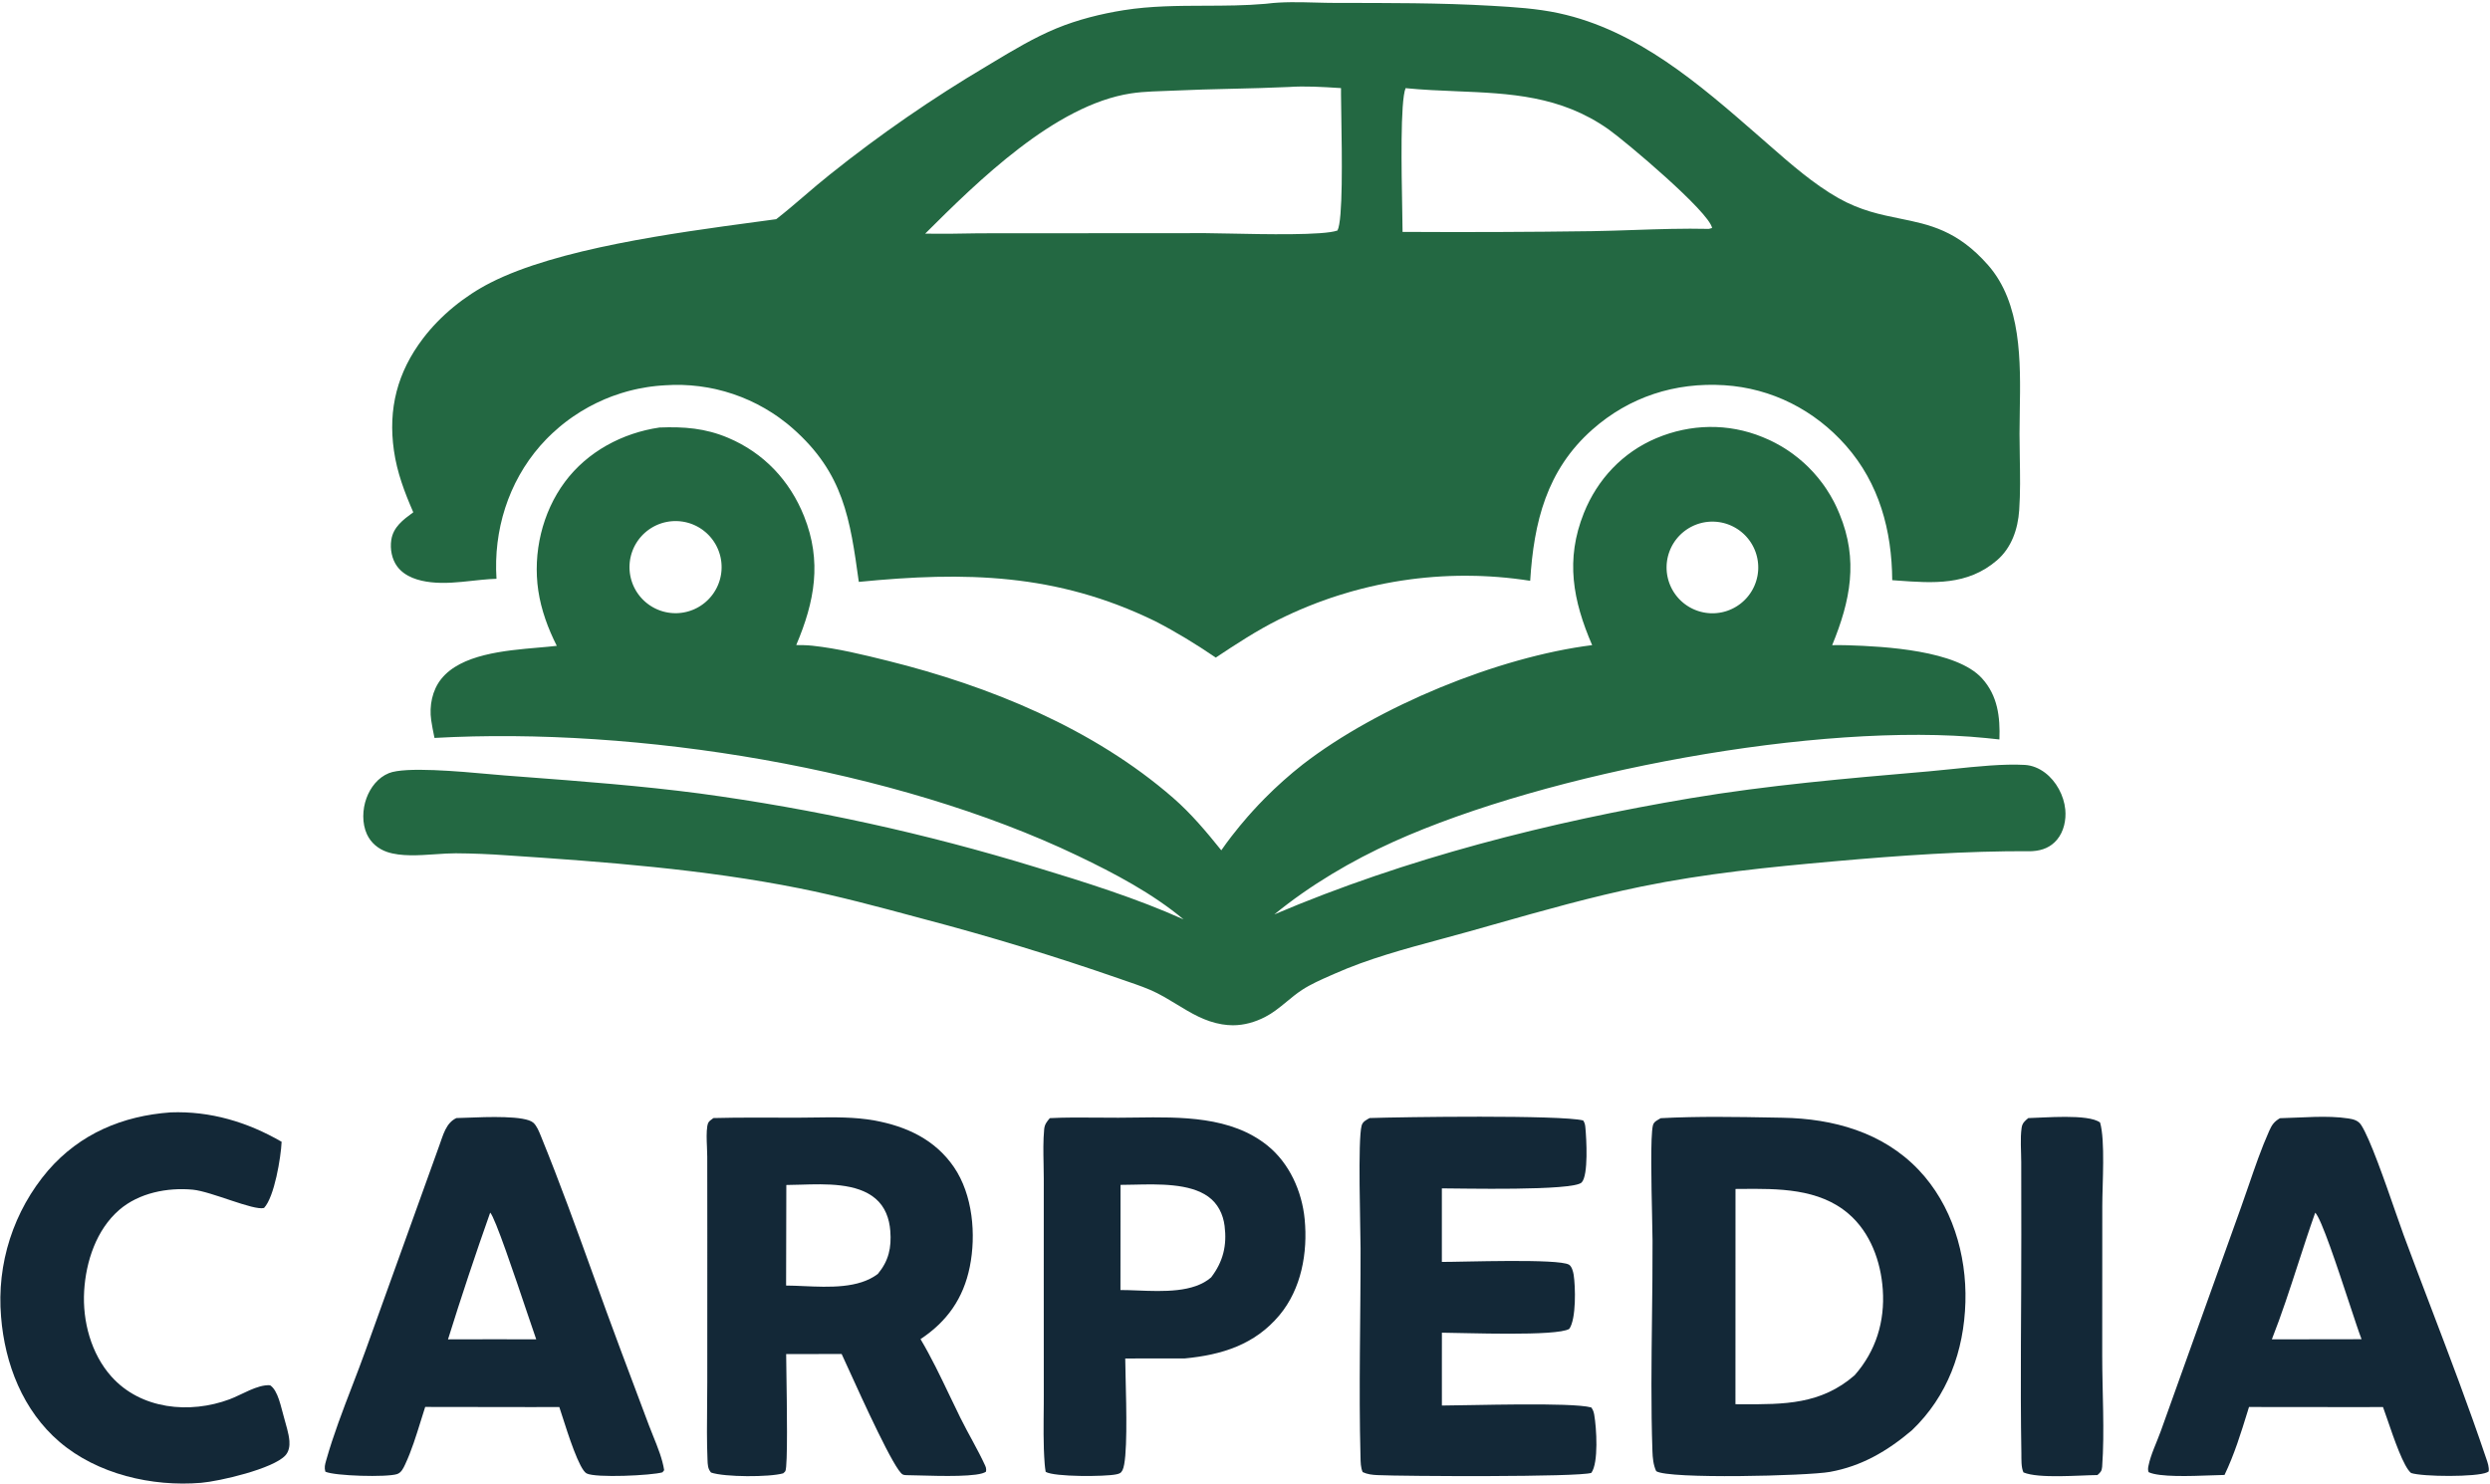 <svg width="822" height="490" viewBox="0 0 822 490" fill="none" xmlns="http://www.w3.org/2000/svg">
<path fill-rule="evenodd" clip-rule="evenodd" d="M418.254 1.208C423.38 0.557 428.925 0.703 434.334 0.847C436.563 0.905 438.769 0.964 440.914 0.966C458.023 0.982 475.352 0.918 492.429 1.913C499.817 2.344 507.315 2.79 514.565 4.352C540.524 9.942 561.041 27.842 580.5 44.82L581.805 45.959C582.526 46.587 583.252 47.223 583.982 47.862C591.128 54.122 598.761 60.808 606.921 65.412C614.182 69.509 620.804 70.856 627.184 72.153L627.193 72.156C636.966 74.144 646.176 76.018 656.261 87.47C667.374 100.091 667.051 119.183 666.768 135.796C666.725 138.346 666.683 140.837 666.683 143.237C666.683 145.8 666.728 148.39 666.773 150.989C666.874 156.825 666.975 162.711 666.578 168.442C666.146 174.666 664.062 180.826 659.232 184.98C649.502 193.346 638.204 192.521 626.392 191.659L624.663 191.534C624.547 175.132 620.386 159.608 609.377 147.111C599.043 135.383 584.884 128.155 569.225 127.172C552.993 126.154 537.879 131.005 525.667 141.812C510.552 155.185 506.355 172.397 505.144 191.735C503.387 191.46 501.627 191.218 499.86 191.01C498.095 190.803 496.325 190.629 494.552 190.49C492.779 190.351 491.004 190.246 489.227 190.175C488.628 190.151 488.028 190.131 487.429 190.114C486.252 190.083 485.073 190.067 483.894 190.066C482.116 190.064 480.339 190.096 478.561 190.162C476.785 190.229 475.01 190.329 473.236 190.464C471.463 190.599 469.693 190.768 467.928 190.97C467.212 191.053 466.497 191.141 465.782 191.234C464.733 191.371 463.686 191.521 462.64 191.682C460.883 191.953 459.132 192.259 457.387 192.597C455.64 192.936 453.902 193.308 452.171 193.713C450.439 194.119 448.717 194.558 447.003 195.03C446.519 195.164 446.037 195.3 445.554 195.439C444.327 195.79 443.105 196.159 441.888 196.546C440.193 197.084 438.509 197.654 436.837 198.258C436.136 198.51 435.437 198.769 434.741 199.032C433.775 199.399 432.812 199.775 431.854 200.163C430.934 200.535 430.017 200.917 429.105 201.31C428.385 201.62 427.666 201.937 426.949 202.259C426.227 202.584 425.51 202.915 424.794 203.252C423.901 203.673 423.013 204.103 422.13 204.542C414.83 208.188 408.129 212.592 401.345 217.09C394.827 212.646 388.259 208.625 381.24 205.02C348.746 189.214 318.691 188.638 283.512 192.097C280.622 171.238 278.478 156.231 261.726 141.454C261.348 141.121 260.966 140.794 260.579 140.471C260.393 140.317 260.208 140.163 260.02 140.011L259.533 139.619C258.787 139.025 258.026 138.451 257.252 137.896L256.715 137.515C256.113 137.094 255.504 136.684 254.887 136.285C254.086 135.769 253.272 135.272 252.446 134.795C251.62 134.318 250.783 133.862 249.935 133.427C249.087 132.992 248.228 132.578 247.359 132.185C246.49 131.792 245.612 131.421 244.724 131.072C243.837 130.723 242.941 130.396 242.038 130.09C241.135 129.785 240.224 129.503 239.307 129.243C238.39 128.984 237.467 128.746 236.537 128.531C236.298 128.477 236.058 128.423 235.819 128.371C235.128 128.221 234.432 128.083 233.735 127.958C232.797 127.79 231.854 127.646 230.908 127.525C229.963 127.402 229.015 127.305 228.064 127.231C227.114 127.155 226.162 127.105 225.209 127.077C224.255 127.05 223.302 127.046 222.348 127.067C221.395 127.086 220.443 127.129 219.491 127.196C218.915 127.228 218.339 127.268 217.762 127.317C217.362 127.35 216.963 127.387 216.564 127.428C215.966 127.49 215.367 127.562 214.77 127.643C214.397 127.693 214.024 127.747 213.652 127.805C212.685 127.954 211.722 128.128 210.763 128.326C210.33 128.415 209.898 128.51 209.468 128.609C208.944 128.729 208.423 128.856 207.903 128.99L207.469 129.105L206.96 129.242C206.33 129.416 205.704 129.601 205.08 129.796C204.145 130.087 203.219 130.402 202.301 130.74L201.611 130.998C200.926 131.26 200.246 131.534 199.57 131.822C198.67 132.205 197.779 132.61 196.898 133.038C196.017 133.466 195.148 133.914 194.29 134.385C193.43 134.856 192.585 135.348 191.751 135.86C190.917 136.373 190.096 136.906 189.288 137.46C188.834 137.772 188.385 138.089 187.939 138.412C187.594 138.664 187.25 138.92 186.909 139.18C186.497 139.493 186.09 139.812 185.686 140.136C185.327 140.425 184.971 140.718 184.618 141.016C183.87 141.647 183.137 142.296 182.422 142.964C181.973 143.382 181.532 143.806 181.097 144.236C180.837 144.494 180.579 144.755 180.323 145.018C179.641 145.72 178.977 146.439 178.33 147.174C167.768 159.28 162.875 175.147 163.901 191.076C162.263 191.125 160.626 191.253 158.988 191.411C157.934 191.513 156.881 191.627 155.826 191.741L155.803 191.744C151.292 192.233 146.778 192.721 142.259 192.214C138.173 191.757 133.723 190.472 131.148 187.032C129.338 184.613 128.726 181.219 129.172 178.265C129.818 173.972 133.092 171.574 136.345 169.19L136.435 169.125C133.54 162.484 131.074 155.973 130.045 148.764C128.069 134.951 131.179 122.897 139.61 111.778C145.409 104.131 153.442 97.645 161.981 93.303C184.041 82.089 222.335 76.932 249.435 73.282L253.545 72.728L256.246 72.359C259.443 69.874 262.529 67.229 265.617 64.582C268.385 62.211 271.153 59.838 274.003 57.579C282.219 51.008 290.655 44.732 299.311 38.751C307.968 32.771 316.822 27.1 325.876 21.738L327.393 20.825L327.405 20.819C334.307 16.664 341.351 12.423 348.79 9.356C355.754 6.483 363.514 4.544 370.953 3.364C379.895 1.945 388.865 1.917 397.828 1.889C404.423 1.868 411.012 1.847 417.586 1.273L418.254 1.208ZM425.426 28.717C430.932 28.345 436.458 28.694 441.958 29.039L442.698 29.086C442.69 29.652 442.69 30.362 442.696 31.194C442.708 33.037 442.748 35.478 442.793 38.273C443.008 51.53 443.35 72.769 441.522 76.096C437.026 77.759 417.408 77.345 405.481 77.094H405.423C402.216 77.025 399.571 76.969 397.932 76.969L323.268 77.017C317.315 77.156 311.362 77.199 305.408 77.146C322.747 59.866 348.297 34.65 373.366 30.834C378.001 30.129 382.696 30.141 387.368 29.919C393.773 29.614 400.18 29.461 406.586 29.309C412.867 29.159 419.147 29.01 425.426 28.717ZM480.887 30.126C475.348 29.898 469.722 29.667 464.012 29.104C462.232 33.457 462.663 56.325 462.906 69.271C462.966 72.426 463.013 74.991 463.016 76.556C483.898 76.684 504.778 76.603 525.658 76.314C530.223 76.239 534.797 76.084 539.372 75.929C547.628 75.65 555.888 75.369 564.125 75.564L565.197 75.275C564.284 69.955 536.498 46.565 530.979 42.679C515.158 31.534 498.455 30.849 480.887 30.126Z" fill="#236842"/>
<path fill-rule="evenodd" clip-rule="evenodd" d="M525.602 212.976C519.227 198.226 516.716 184.738 522.865 169.379C527.327 158.24 535.684 149.33 546.788 144.656C558.061 139.909 570.485 139.642 581.848 144.285C582.56 144.572 583.266 144.876 583.966 145.198C584.202 145.307 584.437 145.418 584.672 145.532C585.13 145.752 585.584 145.981 586.034 146.216C586.716 146.573 587.388 146.946 588.05 147.336C588.355 147.517 588.658 147.7 588.96 147.887C589.311 148.106 589.661 148.328 590.007 148.557C590.319 148.763 590.629 148.972 590.935 149.186C591.259 149.411 591.58 149.641 591.898 149.875C592.517 150.33 593.126 150.801 593.722 151.285C594.317 151.772 594.901 152.273 595.472 152.788C595.817 153.1 596.157 153.416 596.492 153.738C596.712 153.949 596.93 154.161 597.144 154.376C597.688 154.919 598.219 155.476 598.734 156.046C599.251 156.616 599.752 157.199 600.238 157.794C600.725 158.389 601.196 158.995 601.652 159.615C601.858 159.895 602.061 160.178 602.262 160.462C602.503 160.807 602.74 161.155 602.973 161.505C603.397 162.146 603.806 162.798 604.196 163.46C604.588 164.122 604.962 164.793 605.319 165.474L605.574 165.968L605.756 166.328C605.957 166.73 606.152 167.134 606.341 167.541C606.663 168.239 606.969 168.945 607.256 169.658C613.557 184.867 610.859 198.332 604.836 212.991C606.557 212.961 608.279 212.971 610.002 213.018C622.29 213.392 645.92 214.718 654.282 223.92C659.512 229.673 660.313 236.716 660.047 244.117L655.714 243.658C600.499 238.121 510.954 254.937 460.081 277.865C446.213 284.115 432.453 292.241 420.676 301.88C464.22 283.344 511.414 271.367 558.018 263.527C583.474 259.243 609.761 256.974 635.503 254.753L636.716 254.648C639.147 254.438 641.771 254.164 644.487 253.881C652.534 253.041 661.387 252.118 668.433 252.521C670.863 252.659 673.162 253.635 675.094 255.092C678.822 257.903 681.338 262.611 681.791 267.238C682.127 270.673 681.32 274.511 679.067 277.203C676.999 279.678 674.271 280.754 671.117 280.975C671.018 280.982 670.92 280.987 670.821 280.991L670.625 281.003C648.765 280.893 626.998 282.435 605.24 284.37C583.946 286.267 562.907 288.363 541.927 292.665C525.442 296.045 509.259 300.631 493.081 305.215C490.396 305.976 487.712 306.737 485.026 307.491C481.942 308.359 478.822 309.2 475.688 310.045C463.797 313.252 451.706 316.513 440.571 321.458L439.289 322.025C436.089 323.434 432.679 324.936 429.821 326.806C428.063 327.956 426.443 329.292 424.823 330.629C423.596 331.642 422.368 332.655 421.08 333.586C419.976 334.385 418.828 335.124 417.598 335.754C414.316 337.434 410.705 338.475 406.999 338.472C405.8 338.464 404.608 338.362 403.425 338.164C397.76 337.241 393.145 334.428 388.466 331.574C387.142 330.768 385.813 329.958 384.454 329.187C383.647 328.73 382.831 328.285 381.998 327.864C378.989 326.341 375.653 325.197 372.395 324.079C371.814 323.88 371.236 323.682 370.663 323.482C370.272 323.346 369.884 323.209 369.498 323.072C348.144 315.653 326.536 309.07 304.673 303.324L302.678 302.787C289.884 299.347 276.904 295.856 263.933 293.262C232.459 286.965 199.368 284.485 167.347 282.373C161.715 281.961 156.075 281.736 150.428 281.698C148.366 281.694 146.089 281.85 143.734 282.012H143.725C138.248 282.388 132.358 282.792 127.819 281.267C124.874 280.277 122.428 278.238 121.125 275.394C119.477 271.799 119.628 267.199 120.966 263.533C122.271 259.956 124.776 256.699 128.381 255.236C133.773 253.044 151.616 254.658 161.801 255.58C163.696 255.752 165.326 255.9 166.561 255.994L172.727 256.464C192.128 257.936 211.689 259.421 230.939 261.945C249.737 264.487 268.399 267.788 286.928 271.852C305.456 275.915 323.788 280.726 341.924 286.283C358.197 291.223 375.198 296.54 390.718 303.522C380.496 294.949 367.84 288.284 355.841 282.539C295.307 253.552 210.397 239.874 143.434 243.614L143.32 243.057L143.311 243.013C142.955 241.263 142.597 239.503 142.345 237.736C141.678 233.046 142.657 227.919 145.644 224.167C152.141 216.006 166.535 214.762 177.677 213.798L177.756 213.792C179.927 213.604 181.971 213.426 183.807 213.209C180.91 207.488 178.643 201.34 177.7 194.978C175.863 182.571 178.964 169.2 186.477 159.099C193.924 149.088 205.489 142.921 217.724 141.134C225.838 140.823 232.81 141.344 240.368 144.538C252.099 149.493 260.702 158.596 265.423 170.388C271.408 185.344 268.956 198.569 262.85 212.957C263.659 212.955 264.468 212.959 265.276 212.983C266.265 213.012 267.252 213.069 268.235 213.175C276.593 214.077 284.971 216.138 293.116 218.16C326.678 226.498 360.962 240.479 387.292 263.417C393.236 268.596 398.252 274.589 403.177 280.712C404.268 279.137 405.4 277.592 406.572 276.075C407.447 274.942 408.339 273.823 409.248 272.717C410.108 271.671 410.984 270.638 411.877 269.617C412.393 269.027 412.916 268.441 413.443 267.86C414.787 266.376 416.163 264.923 417.571 263.501C419.533 261.521 421.554 259.604 423.634 257.749C425.714 255.894 427.849 254.106 430.041 252.383C454.824 233.202 494.556 216.876 525.602 212.976ZM220.166 172.288C220.411 172.241 220.657 172.201 220.904 172.166L221.185 172.13C221.339 172.112 221.492 172.095 221.647 172.081C221.895 172.059 222.144 172.042 222.393 172.033C222.642 172.023 222.892 172.018 223.141 172.021C223.391 172.023 223.64 172.031 223.889 172.045C224.024 172.053 224.16 172.062 224.295 172.074C224.408 172.083 224.521 172.094 224.635 172.107C224.883 172.133 225.13 172.165 225.375 172.204C225.622 172.243 225.867 172.287 226.111 172.338C226.355 172.39 226.598 172.447 226.84 172.509C227.081 172.572 227.32 172.641 227.558 172.715C227.68 172.753 227.801 172.793 227.921 172.834C228.036 172.873 228.151 172.914 228.266 172.956C228.389 173.001 228.511 173.048 228.633 173.096C228.743 173.14 228.852 173.186 228.962 173.233C229.191 173.329 229.419 173.433 229.642 173.541C229.763 173.599 229.883 173.659 230.001 173.721C230.103 173.774 230.206 173.828 230.307 173.884L230.599 174.048C230.719 174.116 230.837 174.187 230.954 174.258C231.167 174.389 231.377 174.525 231.582 174.665C231.676 174.729 231.768 174.793 231.86 174.86C231.971 174.939 232.081 175.019 232.189 175.101C232.389 175.252 232.584 175.408 232.774 175.568L233.001 175.76L233.181 175.92L233.337 176.062C233.519 176.231 233.698 176.405 233.872 176.582L234.046 176.763C234.16 176.884 234.272 177.006 234.383 177.129C234.549 177.316 234.709 177.507 234.865 177.701C235.021 177.896 235.173 178.093 235.319 178.295C235.429 178.447 235.536 178.6 235.64 178.755L235.743 178.911C235.88 179.12 236.012 179.332 236.138 179.547C236.202 179.658 236.265 179.768 236.326 179.879C236.385 179.986 236.442 180.093 236.498 180.201C236.614 180.422 236.724 180.647 236.827 180.873C236.932 181.1 237.031 181.329 237.123 181.56C237.216 181.791 237.303 182.026 237.385 182.261C237.466 182.496 237.541 182.734 237.611 182.973C237.682 183.213 237.745 183.454 237.803 183.698C237.831 183.816 237.857 183.934 237.883 184.052C237.909 184.177 237.934 184.302 237.958 184.428C238.005 184.674 238.044 184.919 238.077 185.166L238.115 185.47C238.128 185.579 238.14 185.689 238.149 185.799L238.16 185.91C238.182 186.158 238.198 186.407 238.207 186.657C238.217 186.906 238.22 187.155 238.217 187.405C238.214 187.654 238.205 187.903 238.189 188.152C238.182 188.267 238.174 188.382 238.164 188.497C238.152 188.631 238.14 188.764 238.125 188.897L238.09 189.187C238.07 189.337 238.049 189.488 238.025 189.637C237.985 189.884 237.939 190.129 237.889 190.373C237.837 190.617 237.779 190.86 237.716 191.1L237.645 191.36C237.601 191.514 237.556 191.667 237.508 191.82C237.432 192.057 237.351 192.292 237.265 192.527C237.177 192.76 237.084 192.991 236.986 193.22C236.888 193.449 236.784 193.676 236.675 193.901L236.581 194.088L236.51 194.228L236.412 194.412L236.329 194.565C236.21 194.783 236.084 194.997 235.952 195.21C235.822 195.422 235.685 195.631 235.545 195.836L235.343 196.122C235.266 196.23 235.186 196.336 235.105 196.443L235.014 196.561L234.89 196.718L234.78 196.853L234.639 197.026C234.477 197.216 234.312 197.403 234.142 197.585C233.973 197.768 233.798 197.947 233.619 198.12C233.44 198.294 233.258 198.463 233.07 198.628C232.884 198.793 232.692 198.954 232.497 199.11C232.303 199.265 232.104 199.415 231.902 199.562C231.7 199.707 231.494 199.848 231.284 199.984C231.075 200.119 230.863 200.25 230.647 200.375C230.523 200.447 230.399 200.517 230.274 200.585L229.991 200.735C229.77 200.849 229.546 200.958 229.318 201.062L229.046 201.182C228.909 201.241 228.77 201.299 228.632 201.355C228.399 201.447 228.165 201.533 227.93 201.614C227.693 201.694 227.456 201.769 227.217 201.838C226.976 201.907 226.735 201.97 226.492 202.028C226.25 202.084 226.006 202.135 225.761 202.18C225.596 202.21 225.43 202.238 225.264 202.263L225.024 202.297C224.778 202.33 224.532 202.357 224.284 202.377L223.962 202.401C223.822 202.409 223.682 202.416 223.54 202.421C223.293 202.43 223.045 202.433 222.797 202.429C222.548 202.425 222.3 202.415 222.053 202.401C221.805 202.384 221.557 202.363 221.31 202.335C221.063 202.307 220.817 202.274 220.572 202.234C220.327 202.194 220.083 202.148 219.841 202.096C219.598 202.044 219.356 201.987 219.116 201.923C218.978 201.887 218.842 201.849 218.706 201.808L218.401 201.714C218.165 201.639 217.93 201.558 217.697 201.471C217.465 201.385 217.234 201.292 217.006 201.195C216.777 201.096 216.552 200.992 216.329 200.883C216.226 200.833 216.125 200.782 216.023 200.729C215.904 200.667 215.786 200.605 215.669 200.539C215.451 200.419 215.236 200.294 215.025 200.164C214.814 200.033 214.606 199.898 214.401 199.757C214.197 199.616 213.996 199.471 213.799 199.321C213.6 199.17 213.406 199.015 213.217 198.856C213.026 198.696 212.841 198.531 212.659 198.362C212.477 198.192 212.3 198.019 212.127 197.841C211.953 197.663 211.784 197.482 211.619 197.295C211.455 197.11 211.295 196.919 211.141 196.725C210.985 196.532 210.835 196.333 210.689 196.132C210.544 195.931 210.402 195.726 210.267 195.518C210.181 195.384 210.096 195.249 210.013 195.114L209.877 194.884C209.752 194.669 209.632 194.452 209.517 194.233C209.403 194.012 209.295 193.788 209.19 193.564L209.1 193.364L209.016 193.166C208.975 193.071 208.935 192.975 208.897 192.878C208.853 192.769 208.81 192.659 208.769 192.549L208.689 192.329L208.638 192.18C208.556 191.946 208.48 191.709 208.411 191.47L208.349 191.249C208.304 191.084 208.262 190.917 208.222 190.75C208.164 190.509 208.112 190.266 208.066 190.023C208.02 189.779 207.98 189.533 207.947 189.287C207.913 189.041 207.886 188.794 207.864 188.547C207.843 188.3 207.828 188.052 207.818 187.803C207.808 187.555 207.805 187.307 207.807 187.059C207.81 186.811 207.819 186.563 207.835 186.315C207.849 186.067 207.87 185.82 207.897 185.573C207.924 185.325 207.957 185.079 207.996 184.834C208.016 184.707 208.038 184.581 208.061 184.455C208.083 184.337 208.106 184.219 208.132 184.102C208.182 183.859 208.239 183.617 208.302 183.377C208.331 183.266 208.362 183.155 208.394 183.043C208.431 182.914 208.469 182.787 208.509 182.661C208.582 182.425 208.662 182.19 208.748 181.956C208.834 181.724 208.926 181.493 209.023 181.264C209.071 181.152 209.121 181.039 209.172 180.928C209.224 180.814 209.277 180.699 209.332 180.586C209.388 180.472 209.444 180.358 209.503 180.244C209.558 180.137 209.616 180.031 209.675 179.924C209.734 179.815 209.795 179.706 209.858 179.598C209.92 179.491 209.983 179.386 210.048 179.281C210.178 179.069 210.312 178.86 210.452 178.656C210.593 178.449 210.737 178.248 210.887 178.05C210.966 177.946 211.046 177.843 211.128 177.741L211.35 177.467C211.51 177.278 211.674 177.091 211.843 176.908C211.947 176.794 212.054 176.682 212.162 176.572L212.36 176.373C212.538 176.199 212.72 176.03 212.905 175.866C213.091 175.699 213.28 175.539 213.474 175.384C213.667 175.229 213.864 175.077 214.064 174.931C214.266 174.784 214.47 174.643 214.678 174.507C214.799 174.428 214.921 174.351 215.044 174.275L215.31 174.115C215.524 173.989 215.741 173.868 215.962 173.753C216.182 173.638 216.404 173.529 216.63 173.424C216.854 173.32 217.082 173.221 217.312 173.128L217.615 173.01C217.746 172.96 217.877 172.912 218.01 172.866C218.132 172.824 218.254 172.783 218.379 172.742L218.519 172.699L218.72 172.638L218.897 172.587L219.068 172.54C219.191 172.507 219.314 172.476 219.438 172.446C219.68 172.387 219.923 172.335 220.166 172.288ZM564.616 172.216C564.369 172.227 564.122 172.244 563.875 172.268C563.628 172.291 563.383 172.321 563.137 172.356C563.026 172.371 562.916 172.389 562.806 172.407C562.672 172.429 562.538 172.453 562.405 172.48C562.254 172.509 562.103 172.54 561.953 172.574L561.679 172.64C561.438 172.699 561.199 172.764 560.962 172.835C560.808 172.881 560.656 172.93 560.505 172.981L560.256 173.066C560.022 173.149 559.791 173.237 559.561 173.33C559.398 173.398 559.236 173.468 559.075 173.54L558.882 173.629C558.657 173.735 558.435 173.845 558.217 173.96C557.998 174.076 557.781 174.198 557.569 174.324C557.356 174.451 557.146 174.583 556.94 174.72C556.733 174.857 556.53 174.998 556.331 175.146C556.132 175.292 555.935 175.444 555.743 175.601C555.551 175.757 555.363 175.917 555.179 176.083C554.995 176.249 554.815 176.419 554.639 176.594C554.464 176.768 554.292 176.947 554.125 177.129L553.974 177.298C553.859 177.428 553.748 177.559 553.638 177.691C553.48 177.882 553.327 178.076 553.179 178.275C553.099 178.382 553.019 178.491 552.941 178.6C552.876 178.693 552.812 178.786 552.749 178.881C552.61 179.086 552.476 179.295 552.349 179.508L552.189 179.778C552.118 179.902 552.048 180.027 551.979 180.153C551.862 180.37 551.751 180.591 551.643 180.815C551.537 181.038 551.436 181.265 551.341 181.492C551.245 181.721 551.155 181.952 551.071 182.186C550.987 182.418 550.908 182.653 550.836 182.89C550.764 183.127 550.696 183.366 550.635 183.606C550.573 183.846 550.518 184.087 550.47 184.329C550.421 184.573 550.377 184.817 550.34 185.062C550.303 185.306 550.271 185.552 550.247 185.799C550.231 185.949 550.219 186.099 550.208 186.249L550.19 186.538C550.177 186.786 550.17 187.033 550.169 187.282C550.168 187.53 550.174 187.778 550.184 188.025C550.196 188.272 550.214 188.519 550.237 188.766L550.26 188.983C550.278 189.157 550.301 189.33 550.326 189.503C550.361 189.748 550.402 189.992 550.45 190.236C550.498 190.479 550.552 190.721 550.611 190.96C550.67 191.201 550.735 191.441 550.807 191.678C550.878 191.915 550.954 192.151 551.037 192.384C551.12 192.617 551.208 192.848 551.302 193.077C551.396 193.307 551.497 193.533 551.601 193.758C551.707 193.983 551.817 194.204 551.932 194.423C552.05 194.641 552.171 194.857 552.298 195.07C552.361 195.177 552.427 195.283 552.493 195.388C552.558 195.492 552.625 195.596 552.693 195.699C552.83 195.906 552.973 196.109 553.119 196.308C553.266 196.507 553.417 196.702 553.574 196.895C553.73 197.086 553.891 197.275 554.057 197.458L554.231 197.648C554.342 197.767 554.454 197.883 554.568 197.998C554.742 198.174 554.922 198.345 555.104 198.513C555.288 198.679 555.475 198.842 555.666 198.999C555.791 199.102 555.917 199.203 556.045 199.302L556.25 199.457C556.448 199.607 556.65 199.749 556.856 199.888C557.062 200.026 557.27 200.158 557.483 200.286C557.589 200.35 557.695 200.412 557.803 200.474C557.91 200.535 558.018 200.596 558.128 200.655C558.346 200.772 558.567 200.884 558.791 200.991C559.015 201.097 559.24 201.199 559.469 201.293C559.697 201.389 559.929 201.479 560.162 201.564C560.394 201.648 560.629 201.726 560.866 201.799C561.103 201.871 561.342 201.938 561.582 201.998C561.822 202.059 562.063 202.115 562.306 202.163C562.549 202.212 562.793 202.255 563.038 202.292C563.282 202.329 563.528 202.361 563.775 202.386C564.021 202.41 564.268 202.429 564.516 202.443C564.764 202.455 565.011 202.462 565.258 202.462C565.506 202.463 565.754 202.458 566.001 202.447C566.248 202.435 566.495 202.417 566.742 202.394C566.988 202.37 567.234 202.341 567.478 202.305C567.724 202.27 567.969 202.228 568.211 202.18C568.369 202.149 568.525 202.116 568.682 202.08L568.935 202.02C569.176 201.959 569.415 201.895 569.652 201.824C569.815 201.775 569.977 201.723 570.14 201.668L570.357 201.593C570.59 201.51 570.821 201.421 571.051 201.326C571.279 201.233 571.506 201.133 571.729 201.028C571.955 200.923 572.176 200.813 572.393 200.697C572.612 200.58 572.829 200.458 573.042 200.332C573.255 200.206 573.464 200.074 573.67 199.937C573.876 199.8 574.079 199.658 574.278 199.511C574.408 199.415 574.536 199.318 574.663 199.218L574.865 199.056C574.956 198.982 575.046 198.906 575.136 198.828C575.234 198.744 575.332 198.659 575.428 198.573C575.612 198.408 575.792 198.238 575.967 198.063C576.142 197.888 576.314 197.709 576.481 197.527C576.647 197.343 576.809 197.157 576.968 196.966C577.045 196.872 577.121 196.778 577.196 196.682C577.274 196.582 577.35 196.483 577.426 196.382C577.574 196.183 577.717 195.981 577.854 195.776C577.993 195.571 578.127 195.362 578.255 195.15C578.383 194.938 578.505 194.723 578.622 194.504C578.739 194.286 578.851 194.066 578.958 193.843L579.07 193.601C579.137 193.457 579.2 193.312 579.261 193.165C579.356 192.937 579.446 192.706 579.531 192.474C579.615 192.241 579.693 192.006 579.766 191.769C579.839 191.533 579.905 191.294 579.966 191.055C580.026 190.815 580.082 190.574 580.131 190.33C580.161 190.183 580.189 190.034 580.215 189.886C580.23 189.791 580.246 189.696 580.26 189.6C580.297 189.355 580.328 189.11 580.352 188.863L580.382 188.543C580.393 188.404 580.403 188.263 580.41 188.122C580.417 187.998 580.422 187.874 580.426 187.75C580.429 187.627 580.431 187.504 580.431 187.381C580.432 187.133 580.427 186.886 580.415 186.639C580.403 186.391 580.387 186.145 580.363 185.898C580.34 185.651 580.31 185.406 580.275 185.16C580.239 184.915 580.197 184.671 580.15 184.429C580.102 184.186 580.05 183.945 579.99 183.703C579.931 183.464 579.865 183.225 579.794 182.988C579.724 182.75 579.646 182.515 579.564 182.282C579.481 182.048 579.392 181.818 579.299 181.589C579.205 181.36 579.105 181.133 579 180.908C578.895 180.685 578.785 180.463 578.669 180.244C578.553 180.026 578.432 179.81 578.305 179.598C578.179 179.384 578.047 179.175 577.91 178.969C577.773 178.763 577.632 178.56 577.485 178.36C577.338 178.16 577.185 177.965 577.03 177.774C576.873 177.581 576.712 177.394 576.547 177.209C576.44 177.091 576.332 176.975 576.222 176.86C576.161 176.795 576.099 176.732 576.037 176.669C575.862 176.494 575.683 176.324 575.501 176.157C575.318 175.99 575.132 175.827 574.941 175.669C574.75 175.512 574.555 175.359 574.357 175.21C574.255 175.134 574.151 175.059 574.047 174.985C573.949 174.915 573.85 174.847 573.752 174.781C573.547 174.643 573.338 174.51 573.126 174.382C572.914 174.253 572.699 174.131 572.481 174.013C572.263 173.896 572.042 173.783 571.819 173.677C571.596 173.57 571.37 173.469 571.141 173.373C570.913 173.279 570.682 173.189 570.45 173.104C570.218 173.02 569.982 172.942 569.746 172.868C569.51 172.796 569.271 172.729 569.031 172.667C568.791 172.607 568.55 172.552 568.307 172.502C568.065 172.453 567.821 172.41 567.577 172.372C567.332 172.335 567.086 172.304 566.84 172.279C566.594 172.254 566.348 172.235 566.099 172.222C565.852 172.208 565.605 172.201 565.358 172.2C565.11 172.199 564.863 172.204 564.616 172.216Z" fill="#236842"/>
<path fill-rule="evenodd" clip-rule="evenodd" d="M585.714 368.946C573.316 368.719 560.546 368.487 548.237 369.147C547.181 369.809 545.966 370.224 545.653 371.551C544.814 375.105 545.156 390.759 545.387 401.38C545.463 404.888 545.528 407.847 545.534 409.639C545.562 418.079 545.459 426.548 545.357 435.024C545.178 449.714 545 464.425 545.501 479.033C545.58 481.318 545.775 483.568 546.742 485.667C550.655 488.362 596.714 487.248 604.092 485.918C614.602 484.023 623.097 479.014 631.152 472.189C642.953 460.916 648.363 445.981 648.822 429.858C649.27 414.11 644.368 397.719 633.34 386.163C621.528 373.783 605.172 369.293 588.501 368.996L585.714 368.946ZM574.683 392.5L572.925 392.513L572.907 463.573L575.108 463.581C588.894 463.641 601.162 463.694 612.269 453.995C619.275 446.024 622.279 436.288 621.544 425.702C620.901 416.429 617.453 406.907 610.267 400.721C600.454 392.273 586.955 392.391 574.683 392.5Z" fill="#132837"/>
<path fill-rule="evenodd" clip-rule="evenodd" d="M263.413 368.981C254.129 369.003 244.797 368.851 235.517 369.104C235.339 369.24 235.174 369.36 235.021 369.472C234.188 370.073 233.709 370.42 233.505 371.688C233.17 373.774 233.279 376.279 233.382 378.656C233.43 379.766 233.477 380.848 233.477 381.846L233.498 407.95L233.487 456.292C233.485 458.816 233.459 461.35 233.434 463.888C233.375 469.854 233.317 475.841 233.56 481.771C233.597 482.677 233.607 483.456 233.765 484.183C233.912 484.856 234.185 485.485 234.726 486.127C239.165 487.669 254.066 487.691 258.547 486.389C258.789 486.134 259.124 485.942 259.275 485.625C260.076 483.936 259.772 463.938 259.607 453.113C259.564 450.306 259.531 448.115 259.529 447.021L277.842 446.991C278.275 447.909 279.015 449.537 279.965 451.627C284.855 462.385 295.307 485.381 297.986 486.751C298.403 486.965 298.911 486.999 299.395 487.005L299.875 487.008C300.718 487.012 301.999 487.048 303.549 487.092C310.613 487.291 323.26 487.648 325.505 485.826C325.574 485.304 325.578 484.917 325.469 484.498C325.419 484.303 325.345 484.1 325.242 483.875C322.794 478.527 319.678 473.399 317.066 468.117C315.867 465.692 314.695 463.24 313.521 460.784C310.492 454.449 307.449 448.084 303.883 442.082C312.651 436.277 318.044 428.625 320.143 418.227C322.286 407.615 321.146 394.405 314.902 385.283C308.686 376.2 299.235 371.825 288.656 369.902C282.137 368.72 275.302 368.823 268.6 368.925C266.86 368.951 265.128 368.977 263.413 368.981ZM264.21 391.096C262.585 391.145 261.029 391.193 259.582 391.2L259.507 424.399C261.332 424.408 263.291 424.493 265.321 424.582C273.78 424.951 283.46 425.372 289.788 420.565C293.364 416.257 294.338 411.935 293.909 406.376C293.59 402.267 292.219 398.416 289.013 395.687C282.939 390.516 272.661 390.834 264.21 391.096Z" fill="#132837"/>
<path fill-rule="evenodd" clip-rule="evenodd" d="M775.289 369.239C768.179 368.143 759.866 368.999 752.646 369.152C750.696 370.338 750.015 371.304 749.088 373.383C746.52 379.14 744.428 385.233 742.354 391.273C741.524 393.685 740.699 396.088 739.848 398.458L722.949 445.581L713.305 472.499C712.007 476.113 710.002 480.169 709.258 483.893C709.084 484.761 709.039 485.176 709.295 485.998C712.794 487.693 723.128 487.312 730.008 487.058C731.727 486.994 733.23 486.939 734.357 486.926C737.592 480.19 739.792 473.064 741.992 465.94L742.438 464.492L778.25 464.528L786.676 464.507C787.039 465.459 787.534 466.905 788.118 468.611C790.229 474.784 793.504 484.361 795.953 486.284C799.676 487.54 817.649 487.672 821.064 486.06C821.237 485.979 821.392 485.864 821.557 485.766C821.762 484.393 821.233 482.869 820.765 481.518C820.7 481.332 820.637 481.151 820.577 480.973C814.983 464.408 808.727 447.967 802.48 431.555C799.453 423.599 796.429 415.651 793.483 407.699C792.813 405.892 791.884 403.214 790.804 400.105C787.352 390.164 782.368 375.816 779.467 371.397C778.491 369.91 776.975 369.498 775.289 369.239ZM775.528 430.161C771.609 418.289 766.338 402.321 764.301 400.343C762.326 405.896 760.492 411.54 758.657 417.19C755.926 425.599 753.191 434.018 749.982 442.158L767.125 442.129L779.604 442.111C778.812 440.108 777.31 435.558 775.528 430.161Z" fill="#132837"/>
<path fill-rule="evenodd" clip-rule="evenodd" d="M362.421 368.959C357.129 368.914 351.815 368.868 346.572 369.131C345.565 370.308 344.852 371.193 344.702 372.791C344.349 376.539 344.428 380.463 344.507 384.331C344.54 385.986 344.574 387.632 344.573 389.248L344.564 421.703L344.577 460.647C344.578 461.644 344.574 462.643 344.567 463.645C344.52 470.197 344.364 476.833 344.875 483.334C344.944 484.201 345.056 485.044 345.197 485.901C348.051 487.612 364.831 487.506 368.459 486.735C369.568 486.5 370.074 486.347 370.59 485.286C372.266 481.852 371.842 464.911 371.588 454.769C371.521 452.054 371.465 449.826 371.465 448.475L391.125 448.456C403.322 447.299 414.234 443.918 422.363 434.194C429.622 425.508 431.756 413.538 430.699 402.501C429.817 393.308 425.653 383.978 418.35 378.129C406.337 368.509 389.868 368.733 374.935 368.937C372.997 368.963 371.086 368.989 369.214 368.993C366.959 368.998 364.693 368.979 362.421 368.959ZM374.315 391.09C372.76 391.126 371.278 391.16 369.91 391.161L369.883 425.876C371.641 425.872 373.571 425.947 375.592 426.026C384.019 426.356 394.036 426.747 399.819 421.704C403.778 416.524 405.09 411.144 404.264 404.691C403.768 400.822 402.047 397.316 398.829 395.018C392.733 390.663 382.517 390.899 374.315 391.09Z" fill="#132837"/>
<path fill-rule="evenodd" clip-rule="evenodd" d="M154.036 368.993C152.661 369.047 151.501 369.092 150.675 369.104C147.181 370.706 146.255 374.849 145.008 378.215L120.658 445.873C119.262 449.756 117.76 453.666 116.25 457.594C113.142 465.685 110.005 473.852 107.704 482.015L107.654 482.191C107.272 483.54 107.018 484.435 107.403 485.84C110.44 487.28 127.72 487.751 131.086 486.638C132.476 486.178 133.159 484.709 133.747 483.446L133.811 483.305C135.869 478.89 137.396 473.967 138.884 469.172C139.376 467.583 139.864 466.009 140.366 464.471L175.75 464.521L184.637 464.498C184.861 465.157 185.176 466.141 185.556 467.335C187.514 473.468 191.231 485.115 193.633 486.409C196.56 487.986 215.215 487.098 218.693 486.058L219.253 485.343C218.677 481.634 217.137 477.826 215.658 474.17C215.162 472.944 214.674 471.735 214.23 470.552L204.944 445.81C201.816 437.475 198.785 429.083 195.752 420.685C190.285 405.551 184.812 390.4 178.762 375.547L178.576 375.085C177.97 373.575 177.177 371.596 176.033 370.615C173.267 368.241 160.939 368.723 154.036 368.993ZM174.05 433.451C169.973 421.342 163.416 401.855 161.821 400.322C156.915 414.179 152.273 428.126 147.898 442.16L163.25 442.13L177.019 442.157C176.487 440.693 175.406 437.48 174.05 433.451Z" fill="#132837"/>
<path d="M452.132 369.101C462.711 368.74 515.368 368.02 522.638 369.898C523.186 370.706 523.283 371.345 523.373 372.298C523.709 375.861 524.419 387.926 522.148 390.355C519.442 393.249 481.449 392.302 475.989 392.318L475.987 416.595C482.431 416.635 514.441 415.415 517.957 417.506C518.866 418.047 519.329 419.786 519.488 420.784C520.111 424.707 520.368 435.398 518.062 438.691C514.077 441.257 483.026 439.985 476.002 439.962L475.994 449.75L475.998 464.01C485.305 463.987 518.629 462.845 525.313 464.639C525.898 465.441 526.128 466.129 526.295 467.092C527.04 471.375 527.774 482.897 525.333 486.236C521.229 487.683 463.002 487.37 454.722 486.977C452.993 486.894 451.415 486.723 449.842 485.983C449.169 484.444 449.176 482.697 449.132 481.037C448.521 458.114 449.191 435.016 449.15 412.074C449.138 405.413 448.186 376.208 449.514 371.548C449.886 370.242 451.036 369.739 452.132 369.101Z" fill="#132837"/>
<path d="M56.326 367.229C69.444 366.741 81.683 370.409 92.965 376.934C92.739 382.047 90.591 395.173 87.152 398.79C83.66 399.713 69.737 393.327 63.646 392.75C55.28 391.958 45.857 393.822 39.393 399.398C31.8 405.949 28.355 416.47 27.78 426.224C27.195 436.136 30.066 446.925 36.766 454.425C46.493 465.312 62.635 466.853 75.81 461.942C79.797 460.456 84.941 457.039 89.153 457.311C91.815 459.004 92.791 464.715 93.684 467.697C94.353 470.261 95.339 473.123 95.537 475.753C95.662 477.425 95.371 479.2 94.208 480.475C90.174 484.902 72.463 489.018 66.356 489.525C50.199 490.865 32.168 486.703 19.657 476.015C7.569 465.687 1.581 450.253 0.35 434.683C0.257 433.601 0.192 432.518 0.154 431.434C0.115 430.349 0.104 429.264 0.119 428.179C0.134 427.093 0.176 426.009 0.245 424.927C0.314 423.843 0.41 422.762 0.533 421.684C0.655 420.606 0.804 419.531 0.98 418.46C1.156 417.389 1.358 416.323 1.587 415.262C1.816 414.201 2.071 413.146 2.352 412.098C2.632 411.05 2.939 410.009 3.272 408.976C3.604 407.942 3.962 406.918 4.346 405.903C4.729 404.887 5.137 403.882 5.57 402.888C6.003 401.892 6.461 400.908 6.943 399.936C7.424 398.963 7.93 398.003 8.46 397.056C8.989 396.108 9.541 395.175 10.117 394.255C10.693 393.335 11.291 392.429 11.912 391.539C12.532 390.649 13.175 389.774 13.839 388.916C14.503 388.057 15.187 387.215 15.893 386.391C26.469 374.235 40.472 368.376 56.326 367.229Z" fill="#132837"/>
<path d="M669.576 369.115C674.614 369.03 689.387 367.635 693.275 370.572C695.019 376.519 694.008 390.998 694.009 398.08L693.986 447.51C693.981 459.333 694.817 472.578 693.959 484.264C693.858 485.647 693.402 486.083 692.403 486.962C686.409 487.004 673.026 488.214 667.988 486.085C667.189 484.411 667.331 481.755 667.299 479.902C666.878 455.834 667.31 431.698 667.277 407.622L667.251 383.648C667.249 380.021 666.863 375.866 667.385 372.297C667.617 370.717 668.429 370.089 669.576 369.115Z" fill="#132837"/>
</svg>
